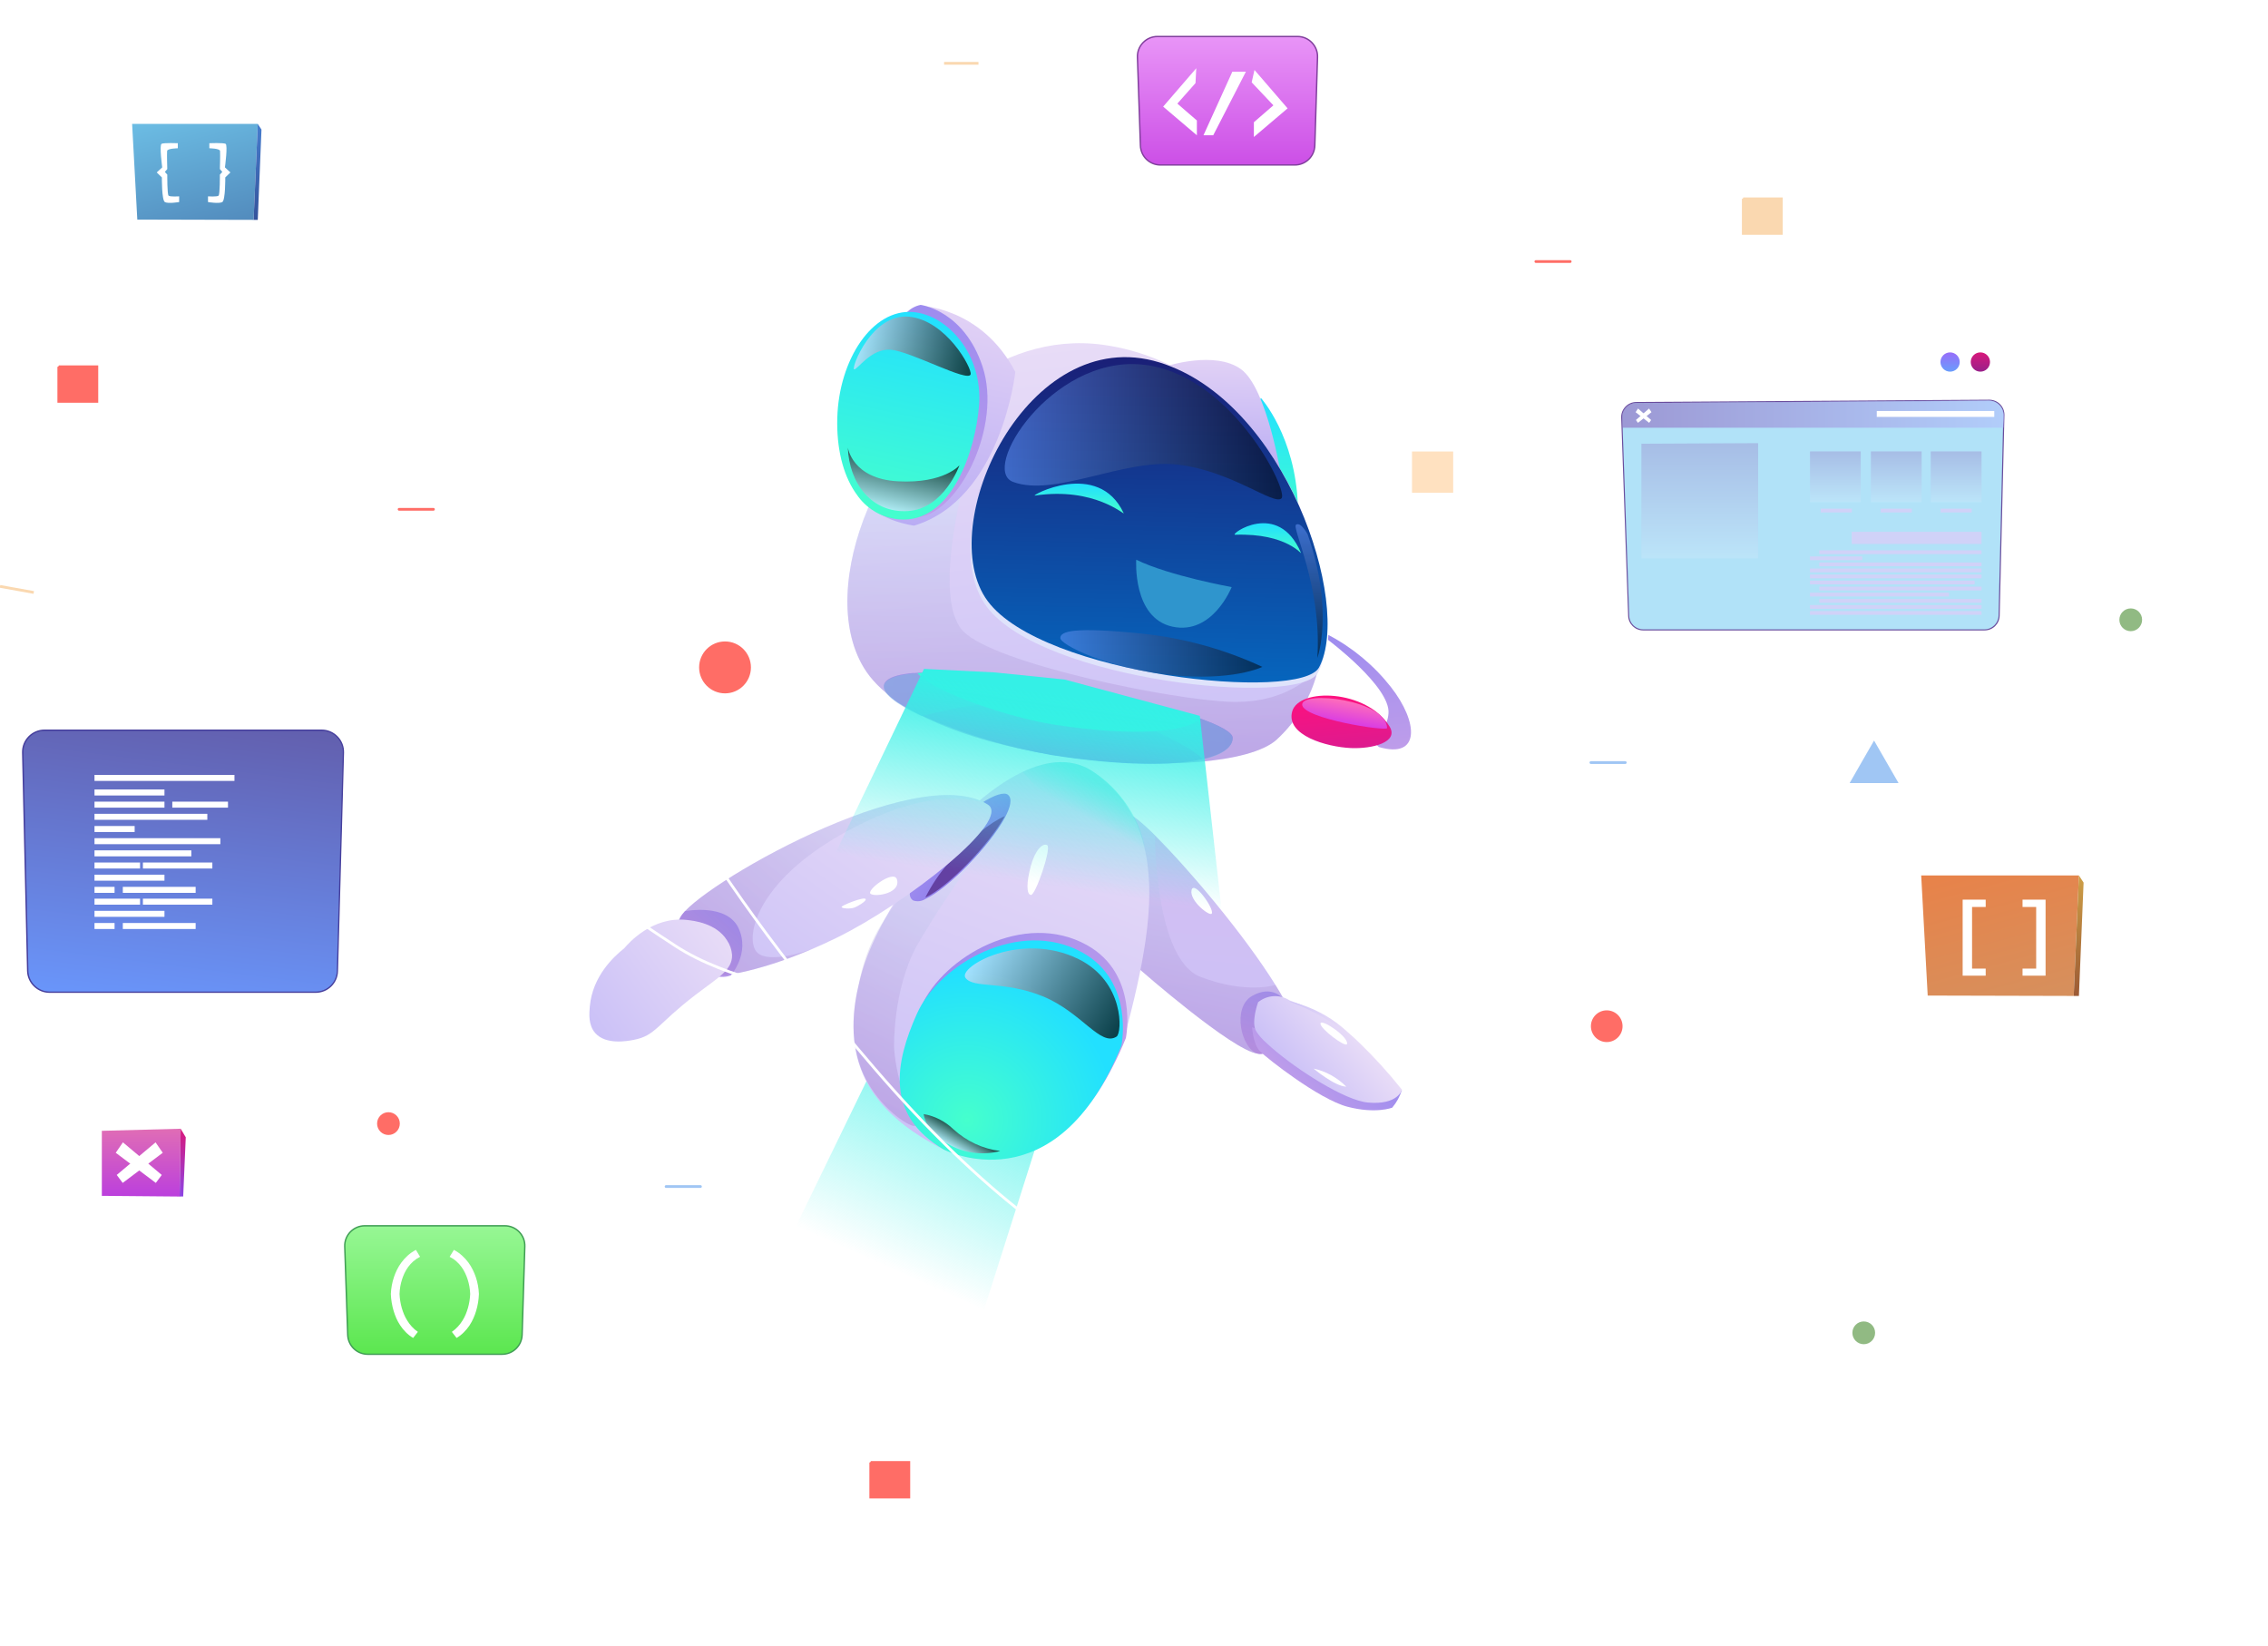 <svg width="824" height="598" viewBox="0 0 824 598" fill="none" xmlns="http://www.w3.org/2000/svg">
<g clip-path="url(#clip0_139_4460)">
<path d="M154 9.378L119.331 0L118 3.795L153.07 13L154 9.378Z" stroke="white" stroke-linecap="round" stroke-linejoin="round"/>
<path d="M159 4L158 8" stroke="white" stroke-linecap="round" stroke-linejoin="round"/>
<path d="M160 7L157 6" stroke="white" stroke-linecap="round" stroke-linejoin="round"/>
<path d="M161 17L159 23" stroke="white" stroke-linecap="round" stroke-linejoin="round"/>
<path d="M162 20L157 19" stroke="white" stroke-linecap="round" stroke-linejoin="round"/>
<path d="M169 7L166 15" stroke="white" stroke-linecap="round" stroke-linejoin="round"/>
<path d="M171 12L164 9" stroke="white" stroke-linecap="round" stroke-linejoin="round"/>
<path d="M343 23H355.49" stroke="#FAD8B0" stroke-miterlimit="10"/>
<path d="M774.13 229.273C776.411 229.273 778.26 227.421 778.26 225.136C778.26 222.852 776.411 221 774.13 221C771.849 221 770 222.852 770 225.136C770 227.421 771.849 229.273 774.13 229.273Z" fill="#91BA83"/>
<path d="M242 431H254.49" stroke="#A0C6F4" stroke-linecap="round" stroke-linejoin="round"/>
<path d="M263.413 251.857C268.612 251.857 272.826 247.636 272.826 242.428C272.826 237.221 268.612 233 263.413 233C258.214 233 254 237.221 254 242.428C254 247.636 258.214 251.857 263.413 251.857Z" fill="#FF6D66"/>
<path d="M527.964 164H513V178.989H527.964V164Z" fill="#FFE1C0"/>
<path d="M647.692 71.725H632.861V85.289H647.692V71.725Z" fill="#FAD8B0"/>
<path d="M632.861 63V71.725H624" stroke="white" stroke-linecap="round" stroke-linejoin="round"/>
<path d="M99.581 166.172C102 166.172 103.961 164.208 103.961 161.785C103.961 159.362 102 157.397 99.581 157.397C97.161 157.397 95.2 159.362 95.2 161.785C95.2 164.208 97.161 166.172 99.581 166.172Z" fill="white"/>
<path d="M71.692 137.687L76.491 133.064L87.509 139.395L93.06 156.526L76.123 149.426L71.692 137.687Z" stroke="white" stroke-linecap="round" stroke-linejoin="round"/>
<path d="M76.49 133.065L71.692 137.687L69 134.421L73.598 130L76.49 133.065Z" stroke="white" stroke-linecap="round" stroke-linejoin="round"/>
<path d="M93.06 156.527L82.041 144.419" stroke="white" stroke-linecap="round" stroke-linejoin="round"/>
<path d="M35.692 132.727H20.862V146.291H35.692V132.727Z" fill="#FF6D66"/>
<path d="M330.692 530.727H315.862V544.291H330.692V530.727Z" fill="#FF6D66"/>
<path d="M20.862 124V132.725H12" stroke="white" stroke-linecap="round" stroke-linejoin="round"/>
<path d="M315.862 522V530.725H307" stroke="white" stroke-linecap="round" stroke-linejoin="round"/>
<path d="M0 213L12.272 215.21" stroke="#FAD8B0" stroke-miterlimit="10"/>
<path d="M558 95H570.473" stroke="#FF6D66" stroke-linecap="round" stroke-linejoin="round"/>
<path d="M677.13 488.273C679.411 488.273 681.26 486.421 681.26 484.136C681.26 481.852 679.411 480 677.13 480C674.849 480 673 481.852 673 484.136C673 486.421 674.849 488.273 677.13 488.273Z" fill="#91BA83"/>
<path d="M680.878 269L685.325 276.721L689.773 284.441H680.878H672L676.43 276.721L680.878 269Z" fill="#A0C6F4"/>
<path d="M583.752 378.522C586.928 378.522 589.503 375.942 589.503 372.761C589.503 369.579 586.928 367 583.752 367C580.575 367 578 369.579 578 372.761C578 375.942 580.575 378.522 583.752 378.522Z" fill="#FF6D66"/>
<path d="M578 277H590.49" stroke="#A0C6F4" stroke-linecap="round" stroke-linejoin="round"/>
<path d="M141.13 412.273C143.41 412.273 145.259 410.421 145.259 408.136C145.259 405.852 143.41 404 141.13 404C138.849 404 137 405.852 137 408.136C137 410.421 138.849 412.273 141.13 412.273Z" fill="#FF6D66"/>
<path d="M145 185H157.473" stroke="#FF6D66" stroke-linecap="round" stroke-linejoin="round"/>
<path d="M209.004 99.921L210.175 64.886C210.041 61.537 211.378 60.583 213.385 60.13C222.882 58.037 251.84 51.59 283.157 60.884C287.219 62.09 287.086 64.233 287.019 66.176L285.899 99.569C285.817 100.193 285.606 100.793 285.279 101.33C284.951 101.867 284.515 102.33 283.999 102.688C283.482 103.046 282.896 103.292 282.279 103.41C281.661 103.527 281.026 103.514 280.415 103.37C269.032 102.006 257.567 101.446 246.106 101.696C235.082 101.649 224.074 102.539 213.201 104.358C210.091 104.944 208.921 102.667 209.004 99.921Z" stroke="white" stroke-linecap="round" stroke-linejoin="round"/>
<path d="M219.571 94.896L237.863 73.46L258.094 93.472C251.105 91.111 219.571 94.896 219.571 94.896Z" stroke="white" stroke-linecap="round" stroke-linejoin="round"/>
<path d="M249.048 83.307L263.829 71.45L276.285 80.359L276.753 94.276L258.077 93.372" stroke="white" stroke-linecap="round" stroke-linejoin="round"/>
<path d="M227.472 71.781C227.642 70.097 226.178 68.57 224.203 68.37C222.228 68.17 220.489 69.373 220.319 71.057C220.149 72.741 221.613 74.269 223.588 74.469C225.563 74.668 227.302 73.465 227.472 71.781Z" stroke="white" stroke-linecap="round" stroke-linejoin="round"/>
<path d="M525.578 537.531L576.072 524L578.011 529.476L526.932 542.756L525.578 537.531Z" stroke="white" stroke-linecap="round" stroke-linejoin="round"/>
<path d="M518.555 530.464L520.027 535.053" stroke="white" stroke-linecap="round" stroke-linejoin="round"/>
<path d="M517.134 533.461L521.398 531.988" stroke="white" stroke-linecap="round" stroke-linejoin="round"/>
<path d="M516.114 547.998L518.856 556.673" stroke="white" stroke-linecap="round" stroke-linejoin="round"/>
<path d="M513.774 553.491L521.364 551.079" stroke="white" stroke-linecap="round" stroke-linejoin="round"/>
<path d="M504.561 533.696L508.156 545.184" stroke="white" stroke-linecap="round" stroke-linejoin="round"/>
<path d="M501 540.847L511.633 537.447" stroke="white" stroke-linecap="round" stroke-linejoin="round"/>
<g filter="url(#filter0_f_139_4460)">
<path d="M342.003 524.552L395.044 357.589L373.354 335.716L359.084 333.143L343.707 333.274L275.391 473.781L342.003 524.552Z" fill="url(#paint0_linear_139_4460)"/>
</g>
<path d="M414.088 352.122C414.088 352.122 447.733 381.636 456.913 382.719C466.093 383.802 466.416 362.908 466.416 362.908C465.507 361.262 464.494 359.556 463.381 357.771C452.262 339.789 431.76 315.531 419.622 303.452C414.51 298.383 410.862 295.46 410.009 296.077C403.545 300.616 414.088 352.122 414.088 352.122Z" fill="url(#paint1_linear_139_4460)"/>
<path d="M466.213 362.774C466.213 362.774 462.166 357.572 454.853 361.799C447.539 366.027 450.96 380.748 456.771 382.69C462.581 384.632 468.937 372.326 466.213 362.774Z" fill="url(#paint2_linear_139_4460)"/>
<path style="mix-blend-mode:multiply" opacity="0.3" d="M414.08 352.115C414.08 352.115 447.73 381.636 456.912 382.719C466.094 383.802 466.417 362.902 466.417 362.902C465.507 361.256 464.494 359.549 463.381 357.764C463.381 357.764 452.907 361.23 436.208 354.863C419.509 348.496 419.629 303.455 419.629 303.455C414.517 298.384 410.867 295.461 410.015 296.078C403.535 300.596 414.08 352.115 414.08 352.115Z" fill="url(#paint3_linear_139_4460)"/>
<path d="M313.307 352.597C304.597 382.294 313.503 401.987 340.808 416.51C367.58 430.744 399.712 410.838 409.71 372.224C416.104 347.56 420.267 324.863 415.492 306.697C412.878 296.154 406.543 286.921 397.659 280.704C390.056 275.209 380.902 275.934 371.435 280.428C346.714 292.177 320.046 329.723 313.307 352.597Z" fill="url(#paint4_linear_139_4460)"/>
<path style="mix-blend-mode:multiply" opacity="0.3" d="M354.836 310.613C347.027 321.147 339.791 332.094 333.161 343.407C324.224 359.723 324.832 380.615 324.832 380.615C325.292 386.833 326.646 392.952 328.851 398.783C331.189 405.054 333.511 408.188 332.69 408.876C331.306 410.039 321.086 403.606 315.258 393.2C307.81 380.06 310.039 365.354 312.055 357.426C312.534 354.836 313.163 352.276 313.939 349.759C315.585 344.295 318.001 339.094 321.112 334.312C328.059 323.929 331.66 319.438 331.66 319.438L354.836 310.613Z" fill="url(#paint5_linear_139_4460)"/>
<path d="M409.054 377.044C409.054 377.044 413.833 353.722 394.803 343.243C372.014 330.647 342.789 347.547 334.776 365.429C326.763 383.31 323.175 402.261 344.352 414.778C344.348 414.796 385.177 436.063 409.054 377.044Z" fill="url(#paint6_linear_139_4460)"/>
<path d="M407.445 379.76C407.445 379.76 412.223 356.442 393.193 345.964C370.404 333.37 341.18 350.266 333.163 368.162C325.147 386.058 321.568 404.968 342.746 417.484C342.742 417.502 383.552 438.858 407.445 379.76Z" fill="url(#paint7_radial_139_4460)"/>
<path d="M331.825 327.108C332.544 327.34 333.306 327.412 334.056 327.32C334.806 327.228 335.527 326.974 336.168 326.576C344.417 322.843 359.457 307.318 365.021 297.131C367.154 293.186 367.874 290.022 366.191 288.687C363.43 286.49 351.623 293.327 340.721 306.082C334.397 313.492 327.617 324.79 331.825 327.108Z" fill="url(#paint8_linear_139_4460)"/>
<path d="M336.169 326.025C344.422 322.271 359.477 306.676 365.051 296.447C359.939 298.677 352.129 304.632 344.704 313.332C341.349 317.197 338.482 321.46 336.169 326.025Z" fill="#6340A2"/>
<g style="mix-blend-mode:multiply" opacity="0.5">
<path d="M371.584 280.379C371.584 280.379 393.828 306.25 405.245 310.895C416.32 315.429 415.832 307.066 415.802 306.581C413.16 296.088 406.779 286.902 397.847 280.733C390.206 275.273 381.036 275.921 371.584 280.379Z" fill="url(#paint9_linear_139_4460)"/>
</g>
<path style="mix-blend-mode:screen" opacity="0.72" d="M405.665 376.528C399.826 380.365 392.953 367.612 378.773 361.865C364.593 356.118 353.565 359.177 350.772 355.184C347.979 351.191 370.96 338.034 391.892 348.401C408.619 356.705 407.706 375.225 405.665 376.528Z" fill="url(#paint10_linear_139_4460)"/>
<path style="mix-blend-mode:screen" opacity="0.72" d="M363.375 418.101C357.285 419.704 350.92 418.985 345.399 416.071C336.09 411.184 335.578 404.684 335.578 404.684C339.602 405.383 343.329 407.276 346.335 410.147C351.114 414.539 357.039 417.304 363.375 418.101Z" fill="url(#paint11_linear_139_4460)"/>
<path d="M380.461 306.996C382.151 307.936 376.214 325.294 374.547 325.089C372.881 324.883 372.91 320.547 374.481 314.66C376.052 308.773 378.829 306.067 380.461 306.996Z" fill="white"/>
<path d="M247.069 333.353C241.91 344.1 250.923 354.052 255.659 354.688C259.792 355.252 274.23 353.59 294.604 344.93C297.607 343.652 300.719 342.224 303.981 340.637C329.28 328.244 367.854 297.96 358.893 292.255C333.091 275.853 252.24 322.647 247.069 333.353Z" fill="url(#paint12_linear_139_4460)"/>
<path d="M265.52 354.293C265.52 354.293 272.634 346.316 268.323 337.138C264.011 327.961 248.892 330.976 248.892 330.976C247.769 332.184 246.9 333.609 246.337 335.165C245.774 336.721 245.529 338.375 245.618 340.026C245.706 341.677 246.126 343.291 246.852 344.769C247.578 346.247 248.594 347.559 249.839 348.623C258.986 357.502 265.52 354.293 265.52 354.293Z" fill="url(#paint13_linear_139_4460)"/>
<path style="mix-blend-mode:multiply" opacity="0.3" d="M247.068 333.357C241.914 344.103 250.907 354.049 255.635 354.684C259.76 355.246 274.172 353.579 294.513 344.914C292.712 345.565 279.503 350.07 275.176 346.058C270.512 341.722 273.564 320.494 307.866 301.865C341.084 283.792 357.789 291.724 358.799 292.231C332.954 275.841 252.233 322.652 247.068 333.357Z" fill="url(#paint14_linear_139_4460)"/>
<path d="M264.09 341.493C260.217 335.352 252.09 334.443 249.561 334.166C236.982 332.737 228.276 342.697 226.832 344.416C222.877 347.548 215.332 354.617 214.305 365.429C214.039 368.264 213.706 372.387 216.285 375.279C220.177 379.643 228.015 378.153 230.217 377.727C238.218 376.196 238.586 372.176 252.553 361.473C260.774 355.182 266.184 352.326 265.967 346.839C265.827 344.923 265.179 343.077 264.09 341.493Z" fill="url(#paint15_linear_139_4460)"/>
<path d="M325.836 319.317C327.484 324.362 318.438 325.901 316.38 324.732C314.321 323.564 324.559 315.839 325.836 319.317Z" fill="white"/>
<path d="M314.462 326.525C315.085 327.228 311.317 329.37 310.462 329.659C308.804 330.249 305.776 330.013 305.767 329.443C305.758 328.873 313.736 325.687 314.462 326.525Z" fill="white"/>
<path d="M440.258 331.841C439.6 333.05 432.106 327.225 432.903 323.362C433.699 319.498 441.199 330.074 440.258 331.841Z" fill="white"/>
<path d="M509.315 395.977C508.591 398.309 507.4 400.473 505.812 402.349C505.812 402.349 499.805 404.711 489.528 402.008C479.251 399.305 460.288 384.451 457.754 381.841C455.219 379.232 454.913 373.108 454.913 373.108L509.315 395.977Z" fill="url(#paint16_linear_139_4460)"/>
<path d="M456.462 374.7C456.937 375.435 457.466 376.132 458.044 376.785C458.735 377.581 459.605 378.435 460.608 379.297L462.101 380.638C471.297 388.657 488.643 399.765 497.033 400.496C507.979 401.464 509.349 395.822 509.349 395.822C504.559 389.794 499.386 384.096 493.86 378.765C491.058 376.003 488.018 373.505 484.775 371.299C479.651 368.055 474.19 365.392 468.49 363.359C466.766 362.257 464.744 361.73 462.703 361.852C460.662 361.973 458.702 362.737 457.094 364.038C456.806 364.838 454.472 371.664 456.462 374.7Z" fill="url(#paint17_linear_139_4460)"/>
<path d="M468.193 363.706C473.852 365.772 479.27 368.471 484.352 371.756C487.604 374.004 490.652 376.553 493.458 379.372C484.179 366.75 469.048 363.85 468.193 363.706Z" fill="url(#paint18_linear_139_4460)"/>
<path d="M489.13 394.705C485.784 391.37 481.692 389.114 477.244 388.152C477.244 388.152 485.023 394.676 489.13 394.705Z" fill="white"/>
<path d="M489.397 379.221C488.98 380.713 479.376 373.518 479.76 371.735C480.145 369.953 490.122 376.739 489.397 379.221Z" fill="white"/>
<path d="M458.096 144.533C458.096 144.533 470.677 158.464 471.542 183.683C472.407 208.902 444.129 171.896 444.129 171.896L458.096 144.533Z" fill="url(#paint19_linear_139_4460)"/>
<path d="M465.436 172.713C465.436 172.713 460.362 141.015 450.893 134.124C441.423 127.234 423.873 132.993 423.873 132.993L465.436 172.713Z" fill="url(#paint20_linear_139_4460)"/>
<path d="M313.843 242.569C335.112 277.778 444.531 285.709 463.707 268.78C471.295 261.855 476.604 252.791 478.931 242.785C490.005 199.006 457.244 132.947 400.651 125.228C362.305 120.058 329.475 151.144 315.317 184.775C306.457 205.794 304.904 227.811 313.843 242.569Z" fill="url(#paint21_linear_139_4460)"/>
<path d="M334.83 259.906C349.938 266.588 365.802 271.413 382.073 274.276C407.403 278.221 426.101 278.221 436.946 275.742C444.088 274.114 447.822 271.426 447.856 268.056C447.889 266.028 443.183 263.497 435.585 260.823C413.208 253.081 365.801 244.377 339.552 244.246C337.285 244.236 335.178 244.281 333.266 244.406L332.073 244.495L331.871 244.451C327.263 244.859 323.909 245.691 322.281 247.086C321.885 247.39 321.564 247.78 321.343 248.227C319.88 251.444 325.77 255.708 334.83 259.906Z" fill="url(#paint22_linear_139_4460)"/>
<path style="mix-blend-mode:multiply" opacity="0.3" d="M313.88 242.534C335.135 277.816 444.569 285.712 463.757 268.734C471.35 261.789 476.664 252.701 478.997 242.67C478.997 242.67 469.573 255.68 447.241 254.934C424.909 254.188 361.505 241.001 350.025 229.366C338.545 217.732 350.422 174.514 350.422 174.514L315.309 184.588C306.511 205.676 304.946 227.746 313.88 242.534Z" fill="url(#paint23_linear_139_4460)"/>
<g style="mix-blend-mode:multiply" opacity="0.5">
<path d="M334.779 260.14C346.452 257.034 380.306 249.547 404.954 259.336C435.191 271.302 436.901 275.951 436.901 275.951C444.051 274.282 447.796 271.549 447.839 268.134C447.878 266.08 443.176 263.53 435.58 260.842C413.212 253.062 365.801 244.377 339.537 244.318C336.772 244.383 334.272 244.467 332.041 244.647L331.838 244.604C327.226 245.03 323.868 245.882 322.235 247.3C321.838 247.609 321.516 248.005 321.293 248.459C319.844 251.609 325.726 255.912 334.779 260.14Z" fill="#80BDE1"/>
</g>
<path d="M333.344 244.482C338.456 251.169 366.59 260.655 382.995 263.206C412.499 267.77 431.161 265.86 436.179 260.97C411.77 252.5 357.635 242.916 333.344 244.482Z" fill="#3CF7DA"/>
<path d="M478.841 244.329C472.178 256.979 378.524 247.377 358.427 220.29C338.329 193.203 372.769 118.856 420.813 133.596C466.596 147.694 490.905 221.408 478.841 244.329Z" fill="#DFE3FB"/>
<path d="M479.261 242.38C472.69 255.051 378.948 245.412 358.847 218.342C338.745 191.272 373.191 116.901 421.235 131.64C467.021 145.721 491.326 219.458 479.261 242.38Z" fill="url(#paint24_linear_139_4460)"/>
<path d="M368.881 135.089C368.881 135.089 363.965 181.267 332.114 190.932C332.114 190.932 317.867 189.335 311.599 179.268C311.599 179.268 321.643 193.655 337.581 184.506C353.52 175.356 357.713 141.32 350.023 128.245C342.333 115.171 327.118 114.898 327.118 114.898L334.084 111.036C334.084 111.036 356.509 111.388 368.881 135.089Z" fill="url(#paint25_linear_139_4460)"/>
<path d="M334.483 110.747C334.483 110.747 350.183 112.709 356.954 133.101C364.161 154.741 348.547 185.972 333.583 187.936C318.619 189.899 316.396 133.295 316.396 133.295L329.136 113.803C330.545 112.23 332.422 111.157 334.483 110.747Z" fill="url(#paint26_linear_139_4460)"/>
<path d="M304.201 151.797C303.889 162.652 306.201 172.078 310.61 178.702L311.857 180.462C313.601 182.78 315.804 184.704 318.327 186.111C320.851 187.519 323.638 188.379 326.513 188.638C345.847 190.385 354.465 163.37 355.701 147.253C357.108 128.656 344.251 114.439 331.76 113.353C316.973 112.083 304.798 130.566 304.201 151.797Z" fill="url(#paint27_linear_139_4460)"/>
<path d="M482.615 230.634C491.401 235.237 499.125 241.66 505.285 249.488C515.471 262.477 516.023 275.77 500.956 271.341L494.766 265.596C494.766 265.596 503.611 268.857 504.457 259.174C505.304 249.492 482.496 232.427 482.496 232.427L482.615 230.634Z" fill="url(#paint28_linear_139_4460)"/>
<path d="M504.831 263.869C508.377 269.638 498.521 272.068 490.765 271.725C482.05 271.332 467.055 267.102 469.478 258.417C471.902 249.732 496.511 250.365 504.831 263.869Z" fill="url(#paint29_linear_139_4460)"/>
<path d="M503.963 264.459C504.023 265.786 473.134 261.035 473.1 255.931C473.065 250.826 503.49 254.075 503.963 264.459Z" fill="url(#paint30_linear_139_4460)"/>
<path d="M408.245 186.387C408.718 187.39 397.779 176.771 376.022 180.01C373.887 180.323 398.991 166.618 408.245 186.387Z" fill="url(#paint31_linear_139_4460)"/>
<path d="M472.64 200.765C473.107 201.867 467.768 193.582 448.737 194.242C446.522 194.255 464.355 181.359 472.64 200.765Z" fill="url(#paint32_linear_139_4460)"/>
<path style="mix-blend-mode:screen" opacity="0.5" d="M465.58 181.024C462.824 183.706 447.36 170.964 427.756 168.75C408.153 166.535 383.202 180.72 368.028 175.034C355.974 170.519 382.001 129.53 414.551 132.389C447.101 135.248 468.332 178.36 465.58 181.024Z" fill="url(#paint33_linear_139_4460)"/>
<path style="mix-blend-mode:screen" opacity="0.5" d="M458.631 242.237C444.81 235.81 430.012 231.729 414.848 230.161C389.781 227.604 385.283 229.347 385.226 231.742C385.17 234.137 402.043 242.684 424.965 245.142C447.887 247.6 458.631 242.237 458.631 242.237Z" fill="url(#paint34_linear_139_4460)"/>
<path style="mix-blend-mode:screen" opacity="0.5" d="M478.619 238.979C478.619 238.979 484.819 222.008 475.076 194.078C475.076 194.078 472.669 189.497 470.898 190.573C469.127 191.649 480.314 212.796 478.619 238.979Z" fill="url(#paint35_linear_139_4460)"/>
<path style="mix-blend-mode:screen" opacity="0.72" d="M348.593 169.005C348.593 169.005 342.974 184.854 329.822 185.64C316.67 186.426 308.485 175.552 308.037 162.576C308.037 162.576 309.597 173.981 326.316 174.842C343.034 175.702 348.593 169.005 348.593 169.005Z" fill="url(#paint36_linear_139_4460)"/>
<path style="mix-blend-mode:screen" opacity="0.72" d="M352.645 135.972C351.821 139.09 330.95 127.633 323.65 127.042C316.35 126.451 311.371 134.609 310.296 134.146C309.221 133.683 316.776 113.669 330.31 115.045C343.844 116.421 353.222 133.822 352.645 135.972Z" fill="url(#paint37_linear_139_4460)"/>
<path d="M447.489 213.253C447.489 213.253 424.848 209.194 412.806 203.308C412.806 203.308 411.386 224.484 425.976 227.629C440.566 230.775 447.489 213.253 447.489 213.253Z" fill="#2F95CD"/>
<g filter="url(#filter1_f_139_4460)">
<path d="M445.047 341.477L435.905 260.022L386.768 246.832L361.373 244.25L335.71 242.965L303.768 309.431L445.047 341.477Z" fill="url(#paint38_linear_139_4460)"/>
</g>
<path opacity="0.81" d="M114.672 360.4H17.982C13.682 360.4 10.162 356.96 10.062 352.66L8.252 273.35C8.152 268.91 11.722 265.25 16.172 265.25H116.842C121.302 265.25 124.882 268.93 124.762 273.39L122.582 352.7C122.472 356.98 118.962 360.4 114.672 360.4Z" fill="url(#paint39_linear_139_4460)"/>
<path d="M114.672 360.65H17.982C13.582 360.65 9.912 357.07 9.812 352.67L8.002 273.36C7.952 271.14 8.782 269.05 10.332 267.46C11.882 265.88 13.952 265 16.172 265H116.842C119.062 265 121.142 265.88 122.692 267.47C124.242 269.06 125.062 271.17 125.002 273.39L122.822 352.7C122.722 357.16 119.132 360.65 114.672 360.65ZM16.182 265.51C14.102 265.51 12.152 266.33 10.702 267.82C9.242 269.31 8.472 271.28 8.522 273.36L10.332 352.67C10.422 356.8 13.862 360.16 18.002 360.16H114.692C118.872 360.16 122.242 356.88 122.362 352.7L124.542 273.39C124.602 271.3 123.832 269.33 122.372 267.83C120.912 266.33 118.962 265.51 116.872 265.51H16.182Z" fill="#463F9D"/>
<path d="M85.182 281.48H34.332V283.66H85.182V281.48Z" fill="white"/>
<path d="M59.752 286.771H34.332V288.951H59.752V286.771Z" fill="white"/>
<path d="M59.752 291.19H34.332V293.37H59.752V291.19Z" fill="white"/>
<path d="M82.832 291.19H62.602V293.37H82.832V291.19Z" fill="white"/>
<path d="M75.322 295.61H34.332V297.79H75.322V295.61Z" fill="white"/>
<path d="M48.922 300.04H34.332V302.22H48.922V300.04Z" fill="white"/>
<path d="M77.152 313.301H51.922V315.481H77.152V313.301Z" fill="white"/>
<path d="M80.062 304.461H34.332V306.641H80.062V304.461Z" fill="white"/>
<path d="M69.512 308.881H34.332V311.061H69.512V308.881Z" fill="white"/>
<path d="M50.882 313.301H34.332V315.481H50.882V313.301Z" fill="white"/>
<path d="M59.752 317.721H34.332V319.901H59.752V317.721Z" fill="white"/>
<path d="M41.622 322.141H34.332V324.321H41.622V322.141Z" fill="white"/>
<path d="M71.082 322.141H44.622V324.321H71.082V322.141Z" fill="white"/>
<path d="M77.152 326.431H51.922V328.611H77.152V326.431Z" fill="white"/>
<path d="M50.882 326.431H34.332V328.611H50.882V326.431Z" fill="white"/>
<path d="M59.752 330.851H34.332V333.031H59.752V330.851Z" fill="white"/>
<path d="M41.622 335.271H34.332V337.451H41.622V335.271Z" fill="white"/>
<path d="M71.082 335.271H44.622V337.451H71.082V335.271Z" fill="white"/>
<path d="M37 410.76V434.38L65.26 434.63L65.64 410L37 410.76Z" fill="url(#paint40_linear_139_4460)"/>
<path d="M65.64 410L67.49 413.11L66.56 434.6L65.26 434.63L65.64 410Z" fill="url(#paint41_linear_139_4460)"/>
<path d="M42.05 418.73L44.66 414.95L58.77 426.79L56.61 429.68L42.05 418.73Z" fill="white"/>
<path d="M59.13 418.73L56.52 414.95L42.41 426.79L44.58 429.68L59.13 418.73Z" fill="white"/>
<path opacity="0.6" d="M589.2 151.709L591.724 223.684C591.826 226.538 594.17 228.804 597.024 228.804H721.004C723.882 228.804 726.234 226.506 726.304 223.629L728.037 150.815C728.108 147.82 725.693 145.366 722.698 145.39L594.461 146.229C591.481 146.244 589.098 148.722 589.2 151.709Z" fill="#7DCFF4"/>
<path d="M721.004 228.999H597.024C594.045 228.999 591.63 226.671 591.528 223.691L589.004 151.717C588.949 150.219 589.498 148.8 590.533 147.718C591.568 146.636 592.963 146.032 594.468 146.024L722.714 145.186C724.203 145.193 725.622 145.758 726.673 146.832C727.724 147.906 728.288 149.317 728.249 150.815L726.516 223.629C726.438 226.639 724.023 228.999 721.004 228.999ZM722.745 145.578C722.737 145.578 722.721 145.578 722.714 145.578L594.468 146.416C593.073 146.424 591.779 146.981 590.815 147.985C589.851 148.988 589.349 150.305 589.396 151.701L591.92 223.676C592.014 226.443 594.257 228.607 597.024 228.607H721.004C723.756 228.607 726.046 226.373 726.108 223.621L727.841 150.807C727.873 149.412 727.355 148.102 726.375 147.106C725.419 146.119 724.125 145.578 722.745 145.578Z" fill="#6A4D9D"/>
<path opacity="0.6" d="M589.388 155.378H727.896L728.116 151.584C728.312 148.228 725.63 145.405 722.267 145.429L594.077 146.44C591.403 146.464 589.255 148.667 589.31 151.341L589.388 155.378Z" fill="url(#paint42_linear_139_4460)"/>
<path opacity="0.3" d="M596.35 161.18V202.836H638.751V160.969L596.35 161.18Z" fill="url(#paint43_linear_139_4460)"/>
<path opacity="0.3" d="M698.165 163.979H679.725V182.42H698.165V163.979Z" fill="url(#paint44_linear_139_4460)"/>
<path opacity="0.3" d="M719.922 163.979H701.482V182.42H719.922V163.979Z" fill="url(#paint45_linear_139_4460)"/>
<path opacity="0.3" d="M676.04 163.979H657.599V182.42H676.04V163.979Z" fill="url(#paint46_linear_139_4460)"/>
<path d="M719.922 193.177H672.762V197.591H719.922V193.177Z" fill="#D0D2F8"/>
<path d="M719.922 199.896H660.963V201.261H719.922V199.896Z" fill="#D0D2F8"/>
<path d="M672.802 184.772H661.52V186.137H672.802V184.772Z" fill="#D0D2F8"/>
<path d="M694.582 184.772H683.3V186.137H694.582V184.772Z" fill="#D0D2F8"/>
<path d="M716.347 184.772H705.065V186.137H716.347V184.772Z" fill="#D0D2F8"/>
<path d="M676.565 202.123H657.599V203.487H676.565V202.123Z" fill="#D0D2F8"/>
<path d="M719.922 204.318H660.963V205.683H719.922V204.318Z" fill="#D0D2F8"/>
<path d="M719.923 206.514H657.599V207.878H719.923V206.514Z" fill="#D0D2F8"/>
<path d="M719.923 208.708H657.599V210.072H719.923V208.708Z" fill="#D0D2F8"/>
<path d="M719.922 217.584H660.963V218.948H719.922V217.584Z" fill="#D0D2F8"/>
<path d="M719.923 219.779H657.599V221.144H719.923V219.779Z" fill="#D0D2F8"/>
<path d="M719.923 221.975H657.599V223.339H719.923V221.975Z" fill="#D0D2F8"/>
<path d="M717.421 210.904H657.599V212.269H717.421V210.904Z" fill="#D0D2F8"/>
<path d="M719.922 213.1H660.963V214.464H719.922V213.1Z" fill="#D0D2F8"/>
<path d="M708.099 215.295H657.599V216.659H708.099V215.295Z" fill="#D0D2F8"/>
<path d="M594.241 149.725L595.119 148.393L599.886 152.564L599.157 153.583L594.241 149.725Z" fill="white"/>
<path d="M600.012 149.725L599.126 148.393L594.359 152.564L595.096 153.583L600.012 149.725Z" fill="white"/>
<path d="M724.548 149.295H681.865V151.435H724.548V149.295Z" fill="white"/>
<path d="M712 131.5C712 133.434 710.434 135 708.5 135C706.566 135 705 133.434 705 131.5C705 129.566 706.566 128 708.5 128C710.434 128 712 129.566 712 131.5Z" fill="url(#paint47_linear_139_4460)"/>
<path d="M719.5 135C721.433 135 723 133.433 723 131.5C723 129.567 721.433 128 719.5 128C717.567 128 716 129.567 716 131.5C716 133.433 717.567 135 719.5 135Z" fill="url(#paint48_linear_139_4460)"/>
<path fill-rule="evenodd" clip-rule="evenodd" d="M92.144 79.863L93.648 45H48L49.884 79.756L92.144 79.863Z" fill="url(#paint49_linear_139_4460)"/>
<path fill-rule="evenodd" clip-rule="evenodd" d="M93.648 45L95 47.066L93.648 79.863H92.144L93.648 45Z" fill="url(#paint50_linear_139_4460)"/>
<path d="M76.057 52.018C76.057 52.018 81.055 51.821 81.951 52.231C82.832 52.641 81.723 60.798 81.723 60.798L83.713 62.636L81.845 64.444C81.845 64.444 81.936 72.708 80.766 73.391C79.597 74.075 75.571 73.391 75.571 73.391V71.326C75.571 71.326 78.852 71.538 79.399 71.082C79.946 70.642 79.885 63.426 79.885 63.426L80.766 62.454L79.885 61.406C79.885 61.406 80.052 56.256 79.946 54.844C79.885 53.902 76.057 53.856 76.057 53.856V52.018Z" fill="white"/>
<path d="M64.603 52.018C64.603 52.018 59.606 51.821 58.709 52.231C57.828 52.641 58.937 60.798 58.937 60.798L56.947 62.636L58.816 64.444C58.816 64.444 58.725 72.708 59.894 73.391C61.064 74.075 65.09 73.391 65.09 73.391V71.326C65.09 71.326 61.808 71.538 61.261 71.082C60.715 70.642 60.775 63.426 60.775 63.426L59.894 62.454L60.775 61.406C60.775 61.406 60.608 56.256 60.715 54.844C60.775 53.902 64.603 53.856 64.603 53.856V52.018Z" fill="white"/>
<path opacity="0.73" d="M470.415 59.92H421.615C417.685 59.92 414.465 56.81 414.335 52.88L413.255 20.78C413.115 16.66 416.415 13.25 420.535 13.25H471.395C475.505 13.25 478.805 16.65 478.675 20.76L477.695 52.86C477.575 56.79 474.345 59.92 470.415 59.92Z" fill="url(#paint51_linear_139_4460)"/>
<path d="M470.414 60.17H421.614C417.534 60.17 414.224 56.97 414.084 52.89L413.004 20.79C412.934 18.73 413.684 16.78 415.114 15.3C416.544 13.82 418.474 13 420.534 13H471.394C473.454 13 475.374 13.81 476.804 15.29C478.234 16.77 478.994 18.71 478.924 20.77L477.944 52.87C477.814 56.96 474.514 60.17 470.414 60.17ZM420.534 13.51C418.614 13.51 416.814 14.27 415.474 15.65C414.134 17.03 413.434 18.85 413.504 20.78L414.584 52.88C414.714 56.69 417.804 59.68 421.614 59.68H470.414C474.234 59.68 477.324 56.68 477.444 52.86L478.424 20.76C478.484 18.84 477.774 17.03 476.444 15.65C475.104 14.27 473.314 13.51 471.394 13.51H420.534Z" fill="#813F9D"/>
<path d="M434.624 24.79L422.594 38.73L434.844 49.14V43.77L427.754 37.63L434.344 30.19L434.624 24.79Z" fill="white"/>
<path d="M455.774 25.41L467.804 39.36L455.554 49.76V44.39L462.644 38.26L454.754 29.91L455.774 25.41Z" fill="white"/>
<path d="M437.244 49.14L447.734 26.04H452.654L440.784 49.14H437.244Z" fill="white"/>
<path opacity="0.73" d="M182.415 491.92H133.615C129.685 491.92 126.465 488.81 126.335 484.88L125.255 452.78C125.115 448.66 128.415 445.25 132.535 445.25H183.395C187.505 445.25 190.805 448.65 190.675 452.76L189.695 484.86C189.575 488.79 186.345 491.92 182.415 491.92Z" fill="url(#paint52_linear_139_4460)"/>
<path d="M182.414 492.17H133.614C129.534 492.17 126.224 488.97 126.084 484.89L125.004 452.79C124.934 450.73 125.684 448.78 127.114 447.3C128.544 445.82 130.474 445 132.534 445H183.394C185.454 445 187.374 445.81 188.804 447.29C190.234 448.77 190.994 450.71 190.924 452.77L189.944 484.87C189.814 488.96 186.514 492.17 182.414 492.17ZM132.534 445.51C130.614 445.51 128.814 446.27 127.474 447.65C126.134 449.03 125.434 450.85 125.504 452.78L126.584 484.88C126.714 488.69 129.804 491.68 133.614 491.68H182.414C186.234 491.68 189.324 488.68 189.444 484.86L190.424 452.76C190.484 450.84 189.774 449.03 188.444 447.65C187.104 446.27 185.314 445.51 183.394 445.51H132.534Z" fill="#3F9D54"/>
<path d="M261.491 487.459L273.458 509.674C274.715 511.658 274.275 512.791 273.18 513.808C268.054 518.582 252.431 533.118 229.574 538.794C226.619 539.533 225.917 538.138 225.264 536.908L213.836 515.728C213.663 515.308 213.579 514.857 213.589 514.403C213.597 513.95 213.701 513.502 213.891 513.091C214.082 512.679 214.355 512.312 214.694 512.011C215.033 511.711 215.429 511.485 215.86 511.347C223.417 508.05 230.728 504.213 237.737 499.862C244.641 495.91 251.195 491.371 257.328 486.295C258.96 484.654 260.593 485.721 261.491 487.459Z" stroke="white" stroke-linecap="round" stroke-linejoin="round"/>
<path d="M256.789 494.497L253.214 514.497L233.427 509.427C238.569 508.311 256.789 494.497 256.789 494.497Z" stroke="white" stroke-linecap="round" stroke-linejoin="round"/>
<path d="M242.667 512.414L237.786 525.177L226.848 524.177L221.509 515.678L233.41 509.428" stroke="white" stroke-linecap="round" stroke-linejoin="round"/>
<path d="M263.426 512.757C264.722 512.163 265.366 510.784 264.864 509.68C264.361 508.576 262.904 508.164 261.608 508.758C260.313 509.353 259.669 510.73 260.171 511.836C260.674 512.94 262.131 513.352 263.426 512.757Z" stroke="white" stroke-linecap="round" stroke-linejoin="round"/>
<path d="M293.51 363.567C295.522 363.567 297.153 361.928 297.153 359.905C297.153 357.883 295.522 356.244 293.51 356.244C291.498 356.244 289.867 357.883 289.867 359.905C289.867 361.928 291.498 363.567 293.51 363.567Z" fill="white"/>
<path d="M241.07 199.366C218.528 179.368 181.274 229.216 317.554 387.882C396.192 479.415 458.005 487.618 466.349 455.771C481.367 398.642 427.134 384.207 447.325 406.58C476.667 439.113 560.118 445.988 622.32 415.635C683.688 385.674 645.961 339.153 642.151 336.428" stroke="white" stroke-linecap="round" stroke-linejoin="round"/>
<path d="M635.657 438.651L633.64 424.635L645.53 432.586L639.314 433.942L635.657 438.651Z" stroke="white" stroke-linecap="round" stroke-linejoin="round"/>
<path d="M623.35 419.004C625.362 419.004 626.993 417.365 626.993 415.343C626.993 413.321 625.362 411.682 623.35 411.682C621.337 411.682 619.706 413.321 619.706 415.343C619.706 417.365 621.337 419.004 623.35 419.004Z" fill="white"/>
<path d="M570.284 445.262L678.376 384.025" stroke="white" stroke-linecap="round" stroke-linejoin="round"/>
<path d="M230.737 137.208C102.801 83.937 4.401 186.538 245.464 343.639C264.446 356.021 293.565 360.409 293.565 360.409" stroke="white" stroke-linecap="round" stroke-linejoin="round"/>
<path fill-rule="evenodd" clip-rule="evenodd" d="M753.415 361.764L755.303 318H698L700.365 361.63L753.415 361.764Z" fill="url(#paint53_linear_139_4460)"/>
<path fill-rule="evenodd" clip-rule="evenodd" d="M755.303 318L757 320.593L755.303 361.764H753.415L755.303 318Z" fill="url(#paint54_linear_139_4460)"/>
<path d="M716.48 351.837H721.433V354.404H713.064V326.787H721.433V329.451H716.48V351.837Z" fill="white"/>
<path d="M734.822 326.787H743.191V354.404H734.822V351.837H739.775V329.451H734.822V326.787Z" fill="white"/>
<path d="M151.104 454L152.621 456.513C151.691 456.987 150.866 457.542 150.148 458.178C149.44 458.814 148.823 459.49 148.297 460.206C147.771 460.933 147.326 461.68 146.962 462.447C146.608 463.213 146.314 463.96 146.082 464.687C145.525 466.382 145.217 468.163 145.156 470.03C145.237 471.796 145.515 473.512 145.991 475.177C146.203 475.893 146.466 476.64 146.78 477.417C147.103 478.184 147.498 478.941 147.963 479.688C148.428 480.445 148.975 481.171 149.602 481.868C150.239 482.574 150.977 483.215 151.817 483.79L150.102 486C149.091 485.395 148.201 484.698 147.432 483.911C146.663 483.134 145.996 482.317 145.429 481.459C144.853 480.591 144.367 479.708 143.972 478.81C143.588 477.912 143.269 477.039 143.017 476.191C142.723 475.202 142.491 474.198 142.319 473.179C142.147 472.149 142.04 471.1 142 470.03C142.091 467.901 142.47 465.847 143.138 463.869C143.421 463.022 143.78 462.149 144.215 461.251C144.66 460.342 145.202 459.454 145.839 458.587C146.476 457.719 147.225 456.891 148.084 456.104C148.954 455.317 149.961 454.616 151.104 454Z" fill="white"/>
<path d="M174 470.03C173.96 471.1 173.853 472.149 173.681 473.179C173.509 474.198 173.277 475.202 172.983 476.191C172.731 477.039 172.407 477.912 172.012 478.81C171.618 479.708 171.137 480.591 170.571 481.459C170.004 482.317 169.332 483.134 168.553 483.911C167.784 484.698 166.894 485.395 165.882 486L164.168 483.79C164.997 483.215 165.731 482.574 166.368 481.868C167.005 481.171 167.557 480.445 168.022 479.688C168.497 478.941 168.892 478.184 169.205 477.417C169.519 476.64 169.782 475.893 169.994 475.177C170.47 473.512 170.748 471.796 170.829 470.03C170.758 468.194 170.444 466.412 169.888 464.687C169.655 463.96 169.357 463.213 168.993 462.447C168.639 461.68 168.199 460.933 167.673 460.206C167.147 459.49 166.53 458.814 165.822 458.178C165.114 457.542 164.294 456.987 163.364 456.513L164.911 454C166.044 454.616 167.041 455.317 167.9 456.104C168.77 456.891 169.524 457.719 170.161 458.587C170.798 459.454 171.335 460.342 171.77 461.251C172.215 462.149 172.579 463.022 172.862 463.869C173.53 465.847 173.909 467.901 174 470.03Z" fill="white"/>
</g>
<defs>
<filter id="filter0_f_139_4460" x="259.391" y="317.144" width="151.653" height="223.408" filterUnits="userSpaceOnUse" color-interpolation-filters="sRGB">
<feFlood flood-opacity="0" result="BackgroundImageFix"/>
<feBlend mode="normal" in="SourceGraphic" in2="BackgroundImageFix" result="shape"/>
<feGaussianBlur stdDeviation="8" result="effect1_foregroundBlur_139_4460"/>
</filter>
<filter id="filter1_f_139_4460" x="293.768" y="232.965" width="161.279" height="118.513" filterUnits="userSpaceOnUse" color-interpolation-filters="sRGB">
<feFlood flood-opacity="0" result="BackgroundImageFix"/>
<feBlend mode="normal" in="SourceGraphic" in2="BackgroundImageFix" result="shape"/>
<feGaussianBlur stdDeviation="5" result="effect1_foregroundBlur_139_4460"/>
</filter>
<linearGradient id="paint0_linear_139_4460" x1="373.185" y1="357.856" x2="326.623" y2="462.163" gradientUnits="userSpaceOnUse">
<stop stop-color="#34F0E6"/>
<stop offset="1" stop-color="#34F0E6" stop-opacity="0"/>
</linearGradient>
<linearGradient id="paint1_linear_139_4460" x1="433.157" y1="380.592" x2="440.54" y2="298.68" gradientUnits="userSpaceOnUse">
<stop stop-color="#CBC1F7"/>
<stop offset="1" stop-color="#D4BEF1"/>
</linearGradient>
<linearGradient id="paint2_linear_139_4460" x1="454.732" y1="382.039" x2="461.802" y2="360.191" gradientUnits="userSpaceOnUse">
<stop stop-color="#BE9DEA"/>
<stop offset="1" stop-color="#9E8CEF"/>
</linearGradient>
<linearGradient id="paint3_linear_139_4460" x1="428.072" y1="376.539" x2="443.89" y2="303.172" gradientUnits="userSpaceOnUse">
<stop stop-color="#9D68C2"/>
<stop offset="1" stop-color="#CCEDFF"/>
</linearGradient>
<linearGradient id="paint4_linear_139_4460" x1="340.314" y1="416.609" x2="394.853" y2="278.953" gradientUnits="userSpaceOnUse">
<stop stop-color="#CBC1F7"/>
<stop offset="1" stop-color="#E8DCF7"/>
</linearGradient>
<linearGradient id="paint5_linear_139_4460" x1="312.057" y1="398.506" x2="359.013" y2="312.921" gradientUnits="userSpaceOnUse">
<stop stop-color="#9D68C2"/>
<stop offset="1" stop-color="#CCEDFF"/>
</linearGradient>
<linearGradient id="paint6_linear_139_4460" x1="399.81" y1="395.662" x2="336.975" y2="361.246" gradientUnits="userSpaceOnUse">
<stop stop-color="#BE9DEA"/>
<stop offset="1" stop-color="#9E8CEF"/>
</linearGradient>
<radialGradient id="paint7_radial_139_4460" cx="0" cy="0" r="1" gradientUnits="userSpaceOnUse" gradientTransform="translate(351.351 406.858) rotate(-151.221) scale(54.144 54.238)">
<stop stop-color="#45FFCD"/>
<stop offset="1" stop-color="#22E0FF"/>
</radialGradient>
<linearGradient id="paint8_linear_139_4460" x1="356.78" y1="312.167" x2="340.637" y2="303.293" gradientUnits="userSpaceOnUse">
<stop stop-color="#8879EA"/>
<stop offset="1" stop-color="#9E8CEF"/>
</linearGradient>
<linearGradient id="paint9_linear_139_4460" x1="389.471" y1="279.35" x2="383.257" y2="290.474" gradientUnits="userSpaceOnUse">
<stop stop-color="#3CF7DA"/>
<stop offset="1" stop-color="#3CF7DA" stop-opacity="0"/>
</linearGradient>
<linearGradient id="paint10_linear_139_4460" x1="408.238" y1="372.124" x2="356.332" y2="343.471" gradientUnits="userSpaceOnUse">
<stop/>
<stop offset="1" stop-color="#D4E2FF"/>
</linearGradient>
<linearGradient id="paint11_linear_139_4460" x1="346.637" y1="416.828" x2="350.227" y2="410.57" gradientUnits="userSpaceOnUse">
<stop stop-color="#D4E2FF"/>
<stop offset="1"/>
</linearGradient>
<linearGradient id="paint12_linear_139_4460" x1="267.705" y1="364.782" x2="332.668" y2="273.978" gradientUnits="userSpaceOnUse">
<stop stop-color="#CBC1F7"/>
<stop offset="1" stop-color="#E8DCF7"/>
</linearGradient>
<linearGradient id="paint13_linear_139_4460" x1="250.475" y1="349.958" x2="265.359" y2="334.09" gradientUnits="userSpaceOnUse">
<stop stop-color="#BE9DEA"/>
<stop offset="1" stop-color="#9E8CEF"/>
</linearGradient>
<linearGradient id="paint14_linear_139_4460" x1="258.767" y1="359.961" x2="338.319" y2="273.947" gradientUnits="userSpaceOnUse">
<stop stop-color="#9D68C2"/>
<stop offset="1" stop-color="#CCEDFF"/>
</linearGradient>
<linearGradient id="paint15_linear_139_4460" x1="214.786" y1="371.344" x2="262.206" y2="337.574" gradientUnits="userSpaceOnUse">
<stop stop-color="#CBC1F7"/>
<stop offset="1" stop-color="#E8DCF7"/>
</linearGradient>
<linearGradient id="paint16_linear_139_4460" x1="470.606" y1="396.034" x2="491.929" y2="376.742" gradientUnits="userSpaceOnUse">
<stop stop-color="#BE9DEA"/>
<stop offset="1" stop-color="#9E8CEF"/>
</linearGradient>
<linearGradient id="paint17_linear_139_4460" x1="470.7" y1="391.605" x2="490.881" y2="374.279" gradientUnits="userSpaceOnUse">
<stop stop-color="#CBC1F7"/>
<stop offset="1" stop-color="#E8DCF7"/>
</linearGradient>
<linearGradient id="paint18_linear_139_4460" x1="477.407" y1="374.664" x2="484.543" y2="368.66" gradientUnits="userSpaceOnUse">
<stop stop-color="#CBC1F7"/>
<stop offset="1" stop-color="#E8DCF7"/>
</linearGradient>
<linearGradient id="paint19_linear_139_4460" x1="457.507" y1="192.324" x2="458.509" y2="144.54" gradientUnits="userSpaceOnUse">
<stop stop-color="#45FFCD"/>
<stop offset="1" stop-color="#22E0FF"/>
</linearGradient>
<linearGradient id="paint20_linear_139_4460" x1="444.156" y1="172.315" x2="444.926" y2="130.848" gradientUnits="userSpaceOnUse">
<stop stop-color="#B9ACF4"/>
<stop offset="1" stop-color="#E1D1F5"/>
</linearGradient>
<linearGradient id="paint21_linear_139_4460" x1="400.601" y1="280.387" x2="384.566" y2="125.125" gradientUnits="userSpaceOnUse">
<stop stop-color="#CBC1F7"/>
<stop offset="1" stop-color="#E8DCF7"/>
</linearGradient>
<linearGradient id="paint22_linear_139_4460" x1="447.985" y1="262.402" x2="320.889" y2="259.668" gradientUnits="userSpaceOnUse">
<stop stop-color="#8879EA"/>
<stop offset="1" stop-color="#9E8CEF"/>
</linearGradient>
<linearGradient id="paint23_linear_139_4460" x1="392.399" y1="276.771" x2="394.58" y2="175.427" gradientUnits="userSpaceOnUse">
<stop stop-color="#9D68C2"/>
<stop offset="1" stop-color="#CCEDFF"/>
</linearGradient>
<linearGradient id="paint24_linear_139_4460" x1="416.864" y1="247.087" x2="419.408" y2="129.978" gradientUnits="userSpaceOnUse">
<stop stop-color="#0665BD"/>
<stop offset="1" stop-color="#1A1F77"/>
</linearGradient>
<linearGradient id="paint25_linear_139_4460" x1="332.896" y1="191.215" x2="349.941" y2="114.015" gradientUnits="userSpaceOnUse">
<stop stop-color="#B9ACF4"/>
<stop offset="1" stop-color="#E1D1F5"/>
</linearGradient>
<linearGradient id="paint26_linear_139_4460" x1="327.622" y1="186.946" x2="344.002" y2="112.807" gradientUnits="userSpaceOnUse">
<stop stop-color="#BE9DEA"/>
<stop offset="1" stop-color="#9E8CEF"/>
</linearGradient>
<linearGradient id="paint27_linear_139_4460" x1="321.385" y1="187.703" x2="337.567" y2="114.467" gradientUnits="userSpaceOnUse">
<stop stop-color="#45FFCD"/>
<stop offset="1" stop-color="#22E0FF"/>
</linearGradient>
<linearGradient id="paint28_linear_139_4460" x1="499.989" y1="272.944" x2="495.302" y2="229.282" gradientUnits="userSpaceOnUse">
<stop stop-color="#BE9DEA"/>
<stop offset="1" stop-color="#9E8CEF"/>
</linearGradient>
<linearGradient id="paint29_linear_139_4460" x1="487.983" y1="272.195" x2="486.361" y2="252.184" gradientUnits="userSpaceOnUse">
<stop stop-color="#DD1A8F"/>
<stop offset="1" stop-color="#FE117E"/>
</linearGradient>
<linearGradient id="paint30_linear_139_4460" x1="486.498" y1="262.288" x2="487.868" y2="254.154" gradientUnits="userSpaceOnUse">
<stop stop-color="#D93DE3"/>
<stop offset="1" stop-color="#FF6DBA"/>
</linearGradient>
<linearGradient id="paint31_linear_139_4460" x1="392.019" y1="185.984" x2="392.319" y2="175.687" gradientUnits="userSpaceOnUse">
<stop stop-color="#45FFCD"/>
<stop offset="1" stop-color="#22E0FF"/>
</linearGradient>
<linearGradient id="paint32_linear_139_4460" x1="460.488" y1="200.691" x2="460.634" y2="190.099" gradientUnits="userSpaceOnUse">
<stop stop-color="#45FFCD"/>
<stop offset="1" stop-color="#22E0FF"/>
</linearGradient>
<linearGradient id="paint33_linear_139_4460" x1="466.285" y1="157.462" x2="365.371" y2="155.356" gradientUnits="userSpaceOnUse">
<stop/>
<stop offset="1" stop-color="#6A9BFF"/>
</linearGradient>
<linearGradient id="paint34_linear_139_4460" x1="458.693" y1="238.312" x2="385.108" y2="236.749" gradientUnits="userSpaceOnUse">
<stop/>
<stop offset="1" stop-color="#6A9BFF"/>
</linearGradient>
<linearGradient id="paint35_linear_139_4460" x1="474.681" y1="238.929" x2="475.314" y2="190.402" gradientUnits="userSpaceOnUse">
<stop/>
<stop offset="1" stop-color="#6A9BFF"/>
</linearGradient>
<linearGradient id="paint36_linear_139_4460" x1="324.032" y1="185.179" x2="328.582" y2="164.564" gradientUnits="userSpaceOnUse">
<stop stop-color="#D4E2FF"/>
<stop offset="1"/>
</linearGradient>
<linearGradient id="paint37_linear_139_4460" x1="353.545" y1="131.871" x2="312.565" y2="122.822" gradientUnits="userSpaceOnUse">
<stop/>
<stop offset="1" stop-color="#D4E2FF"/>
</linearGradient>
<linearGradient id="paint38_linear_139_4460" x1="382.984" y1="251.523" x2="372.919" y2="320.514" gradientUnits="userSpaceOnUse">
<stop stop-color="#34F0E6"/>
<stop offset="1" stop-color="#34F0E6" stop-opacity="0"/>
</linearGradient>
<linearGradient id="paint39_linear_139_4460" x1="58.803" y1="365.588" x2="72.118" y2="259.574" gradientUnits="userSpaceOnUse">
<stop stop-color="#477DFA"/>
<stop offset="1" stop-color="#3E3A9B"/>
</linearGradient>
<linearGradient id="paint40_linear_139_4460" x1="51.323" y1="434.626" x2="51.323" y2="410.004" gradientUnits="userSpaceOnUse">
<stop stop-color="#BB3FDD"/>
<stop offset="1" stop-color="#E06DB5"/>
</linearGradient>
<linearGradient id="paint41_linear_139_4460" x1="66.373" y1="434.626" x2="66.373" y2="410.004" gradientUnits="userSpaceOnUse">
<stop stop-color="#8D44E4"/>
<stop offset="1" stop-color="#D9187B"/>
</linearGradient>
<linearGradient id="paint42_linear_139_4460" x1="589.31" y1="150.403" x2="728.131" y2="150.403" gradientUnits="userSpaceOnUse">
<stop stop-color="#8E68BD"/>
<stop offset="1" stop-color="#B1C0FC"/>
</linearGradient>
<linearGradient id="paint43_linear_139_4460" x1="617.55" y1="202.835" x2="617.55" y2="160.966" gradientUnits="userSpaceOnUse">
<stop stop-color="#D4EBFD"/>
<stop offset="1" stop-color="#8E68BD"/>
</linearGradient>
<linearGradient id="paint44_linear_139_4460" x1="688.943" y1="182.422" x2="688.943" y2="163.979" gradientUnits="userSpaceOnUse">
<stop stop-color="#D4EBFD"/>
<stop offset="1" stop-color="#8E68BD"/>
</linearGradient>
<linearGradient id="paint45_linear_139_4460" x1="710.703" y1="182.422" x2="710.703" y2="163.979" gradientUnits="userSpaceOnUse">
<stop stop-color="#D4EBFD"/>
<stop offset="1" stop-color="#8E68BD"/>
</linearGradient>
<linearGradient id="paint46_linear_139_4460" x1="666.82" y1="182.422" x2="666.82" y2="163.979" gradientUnits="userSpaceOnUse">
<stop stop-color="#D4EBFD"/>
<stop offset="1" stop-color="#8E68BD"/>
</linearGradient>
<linearGradient id="paint47_linear_139_4460" x1="708.503" y1="134.997" x2="708.503" y2="128" gradientUnits="userSpaceOnUse">
<stop stop-color="#699DFB"/>
<stop offset="1" stop-color="#986DFA"/>
</linearGradient>
<linearGradient id="paint48_linear_139_4460" x1="719.499" y1="134.997" x2="719.499" y2="128" gradientUnits="userSpaceOnUse">
<stop stop-color="#98208A"/>
<stop offset="1" stop-color="#D9187B"/>
</linearGradient>
<linearGradient id="paint49_linear_139_4460" x1="77.525" y1="83.796" x2="65.791" y2="40.215" gradientUnits="userSpaceOnUse">
<stop stop-color="#528BBD"/>
<stop offset="1" stop-color="#6CBDE4"/>
</linearGradient>
<linearGradient id="paint50_linear_139_4460" x1="97.696" y1="78.769" x2="88.945" y2="46.269" gradientUnits="userSpaceOnUse">
<stop stop-color="#34539B"/>
<stop offset="1" stop-color="#477DCE"/>
</linearGradient>
<linearGradient id="paint51_linear_139_4460" x1="445.963" y1="59.92" x2="445.963" y2="13.257" gradientUnits="userSpaceOnUse">
<stop stop-color="#B90EDD"/>
<stop offset="1" stop-color="#E06DF4"/>
</linearGradient>
<linearGradient id="paint52_linear_139_4460" x1="157.963" y1="491.92" x2="157.963" y2="445.257" gradientUnits="userSpaceOnUse">
<stop stop-color="#1FDD0E"/>
<stop offset="1" stop-color="#70F46D"/>
</linearGradient>
<linearGradient id="paint53_linear_139_4460" x1="735.064" y1="366.701" x2="720.333" y2="311.994" gradientUnits="userSpaceOnUse">
<stop stop-color="#D6905D"/>
<stop offset="1" stop-color="#E88249"/>
</linearGradient>
<linearGradient id="paint54_linear_139_4460" x1="760.385" y1="360.39" x2="749.399" y2="319.593" gradientUnits="userSpaceOnUse">
<stop stop-color="#9B5934"/>
<stop offset="1" stop-color="#CEA047"/>
</linearGradient>
<clipPath id="clip0_139_4460">
<rect width="824" height="598" fill="white"/>
</clipPath>
</defs>
</svg>
